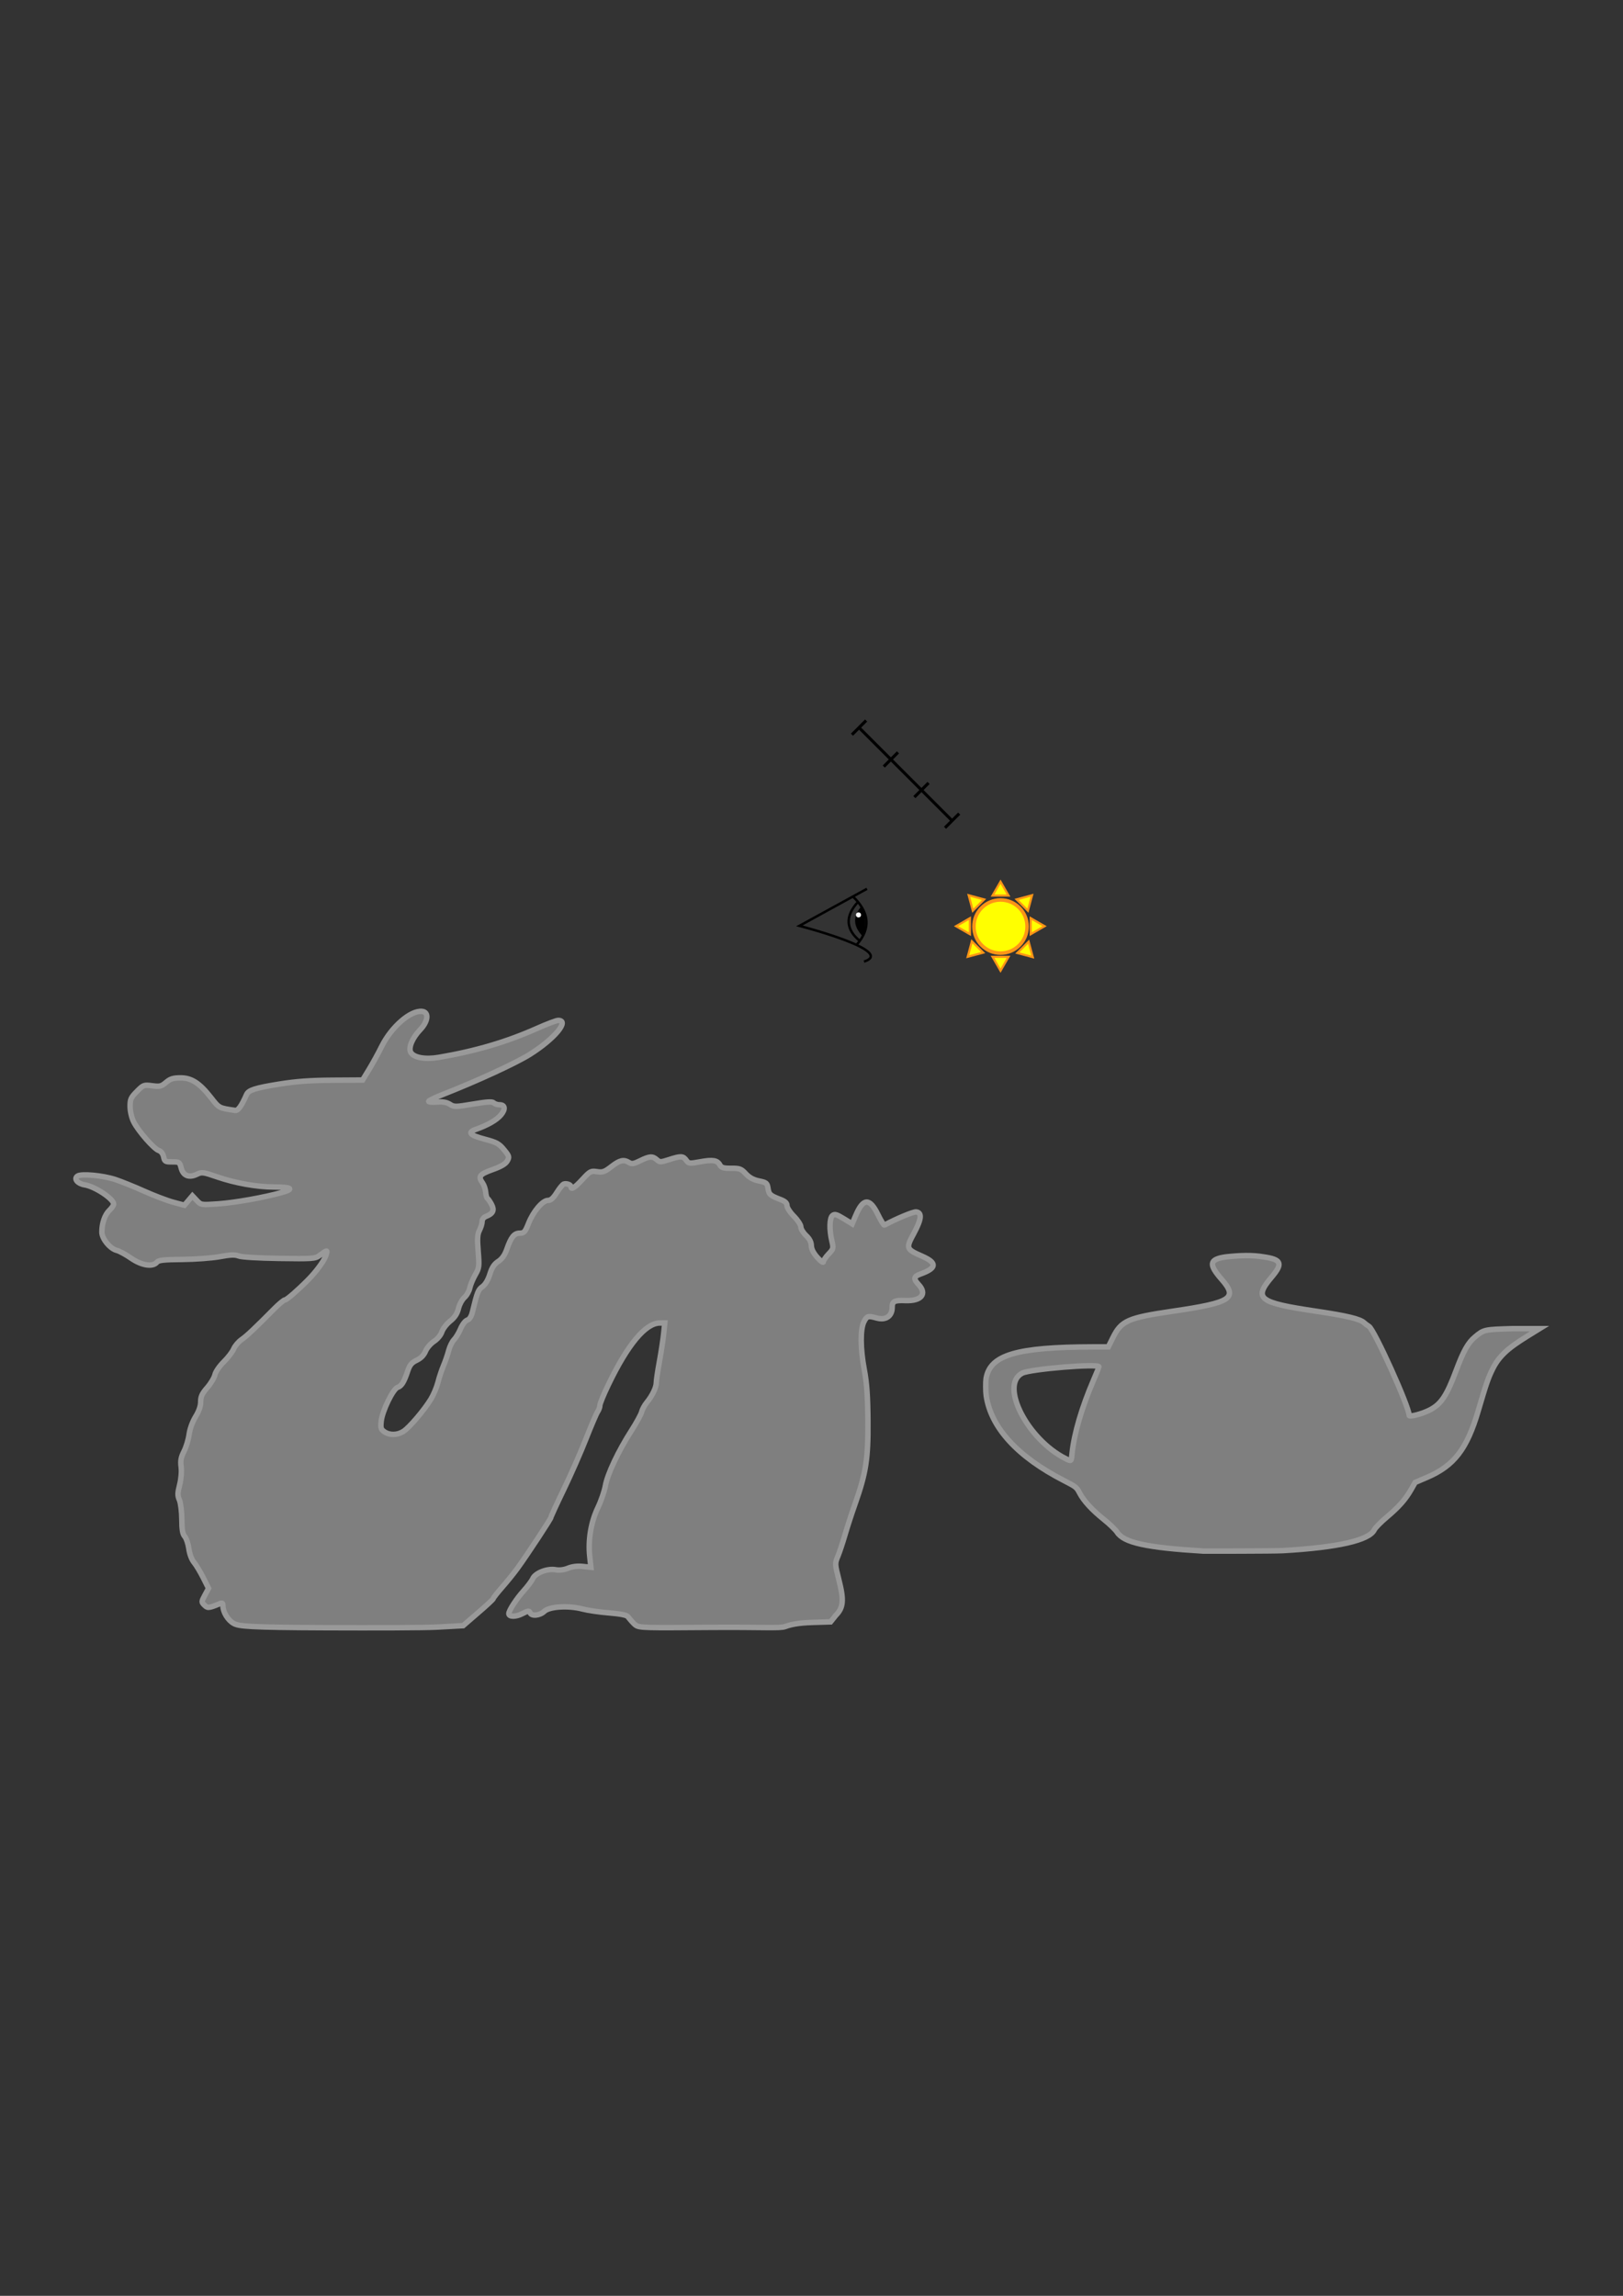 <?xml version="1.0" encoding="UTF-8" standalone="no"?>
<!-- Created with Inkscape (http://www.inkscape.org/) -->

<svg
   xmlns:dc="http://purl.org/dc/elements/1.1/"
   xmlns:cc="http://creativecommons.org/ns#"
   xmlns:rdf="http://www.w3.org/1999/02/22-rdf-syntax-ns#"
   xmlns:svg="http://www.w3.org/2000/svg"
   xmlns="http://www.w3.org/2000/svg"
   xmlns:sodipodi="http://sodipodi.sourceforge.net/DTD/sodipodi-0.dtd"
   xmlns:inkscape="http://www.inkscape.org/namespaces/inkscape"
   width="744.094"
   height="1052.362"
   id="svg4305"
   version="1.1"
   inkscape:version="0.91pre2 r13516"
   viewBox="0 0 744.094 1052.362"
   sodipodi:docname="buildingblocks.svg">
  <rect x="0" y="0" width="744.094" height="1052.362" fill="#333333" stroke="none"/>
  <defs
     id="defs4307" />
  <sodipodi:namedview
     id="base"
     pagecolor="#ffffff"
     bordercolor="#666666"
     borderopacity="1.0"
     inkscape:pageopacity="0.0"
     inkscape:pageshadow="2"
     inkscape:zoom="1.979899"
     inkscape:cx="264.45425"
     inkscape:cy="595.19076"
     inkscape:document-units="px"
     inkscape:current-layer="layer1"
     showgrid="false"
     inkscape:window-width="2560"
     inkscape:window-height="1369"
     inkscape:window-x="1911"
     inkscape:window-y="-9"
     inkscape:window-maximized="1" />
  <g
     inkscape:label="Layer 1"
     inkscape:groupmode="layer"
     id="layer1">
    <g
       id="g4969"
       transform="translate(-6.061,3.536)">
      <path
         inkscape:connector-curvature="0"
         style="display:inline;fill:none;fill-rule:evenodd;stroke:#000000;stroke-width:1.116px;stroke-linecap:butt;stroke-linejoin:miter;stroke-opacity:1"
         d="m 403.537,403.878 -30.994,16.984 c 0,0 44.781,11.552 29.627,16.389"
         id="path4147" />
      <path
         inkscape:connector-curvature="0"
         style="display:inline;fill:none;fill-rule:evenodd;stroke:#000000;stroke-width:1.116px;stroke-linecap:butt;stroke-linejoin:miter;stroke-opacity:1"
         d="m 397.101,407.405 c 7.171,6.875 8.664,14.356 1.639,22.196"
         id="path4149" />
      <path
         inkscape:connector-curvature="0"
         style="display:inline;fill:none;fill-rule:evenodd;stroke:#000000;stroke-width:1.116px;stroke-linecap:butt;stroke-linejoin:miter;stroke-opacity:1"
         d="m 399.505,409.812 c -6.289,6.722 -5.528,12.856 0.767,17.964"
         id="path4157" />
      <path
         inkscape:connector-curvature="0"
         id="path4149-1"
         style="display:inline;fill:#000000;fill-rule:evenodd;stroke:#000000;stroke-width:1.116px;stroke-linecap:butt;stroke-linejoin:miter;stroke-opacity:1"
         d="m 401.095,412.608 c 1.386,3.283 1.405,8.618 0.526,12.309 m 0,0 c -2.909,-3.409 -4.648,-7.15 -0.526,-12.309" />
      <circle
         style="display:inline;fill:#ffffff;fill-opacity:1;stroke:none;stroke-width:2.514;stroke-linecap:round;stroke-miterlimit:4;stroke-dasharray:none;stroke-opacity:0.462"
         id="path4191"
         cx="381.435"
         cy="432.683"
         r="1.157"
         transform="matrix(0.999,-0.043,0.043,0.999,0,0)"
         d="m 382.591,432.683 a 1.157,1.157 0 0 1 -1.157,1.157 1.157,1.157 0 0 1 -1.157,-1.157 1.157,1.157 0 0 1 1.157,-1.157 1.157,1.157 0 0 1 1.157,1.157 z" />
    </g>
    <g
       id="layer6"
       transform="translate(22.285,58.711)">
      <circle
         r="12.188"
         cy="365.999"
         cx="436.42"
         id="path5674"
         style="display:inline;fill:#ffff00;fill-opacity:1;stroke:#fe9517;stroke-width:1.625;stroke-linecap:round;stroke-miterlimit:4;stroke-dasharray:none;stroke-opacity:1"
         transform="translate(7.3563763e-6,0)"
         d="m 448.608,365.999 a 12.188,12.188 0 0 1 -12.188,12.188 12.188,12.188 0 0 1 -12.188,-12.188 12.188,12.188 0 0 1 12.188,-12.188 12.188,12.188 0 0 1 12.188,12.188 z" />
      <path
         d="m 440.093,351.799 -3.664,0 -3.664,0 1.832,-3.173 1.832,-3.173 1.832,3.173 z"
         id="path8080"
         style="fill:#ffff00;fill-opacity:1;stroke:#fe9517;stroke-width:0.991;stroke-linecap:round;stroke-miterlimit:4;stroke-dasharray:none;stroke-dashoffset:0;stroke-opacity:1"
         inkscape:connector-curvature="0" />
      <path
         transform="scale(1,-1)"
         d="m 440.093,-379.883 -3.664,0 -3.664,0 1.832,-3.173 1.832,-3.173 1.832,3.173 z"
         id="path8080-5"
         style="fill:#ffff00;fill-opacity:1;stroke:#fe9517;stroke-width:0.991;stroke-linecap:round;stroke-miterlimit:4;stroke-dasharray:none;stroke-dashoffset:0;stroke-opacity:1"
         inkscape:connector-curvature="0" />
      <path
         transform="matrix(0,1,1,0,770.487,-87.5)"
         d="m 457.002,-348.102 -3.664,0 -3.664,0 1.832,-3.173 1.832,-3.173 1.832,3.173 z"
         id="path8080-5-7"
         style="fill:#ffff00;fill-opacity:1;stroke:#fe9517;stroke-width:0.991;stroke-linecap:round;stroke-miterlimit:4;stroke-dasharray:none;stroke-dashoffset:0;stroke-opacity:1"
         inkscape:connector-curvature="0" />
      <path
         transform="matrix(0,1,-1,0,102.161,-87.5)"
         d="m 457.002,-348.102 -3.664,0 -3.664,0 1.832,-3.173 1.832,-3.173 1.832,3.173 z"
         id="path8080-5-7-8"
         style="fill:#ffff00;fill-opacity:1;stroke:#fe9517;stroke-width:0.991;stroke-linecap:round;stroke-miterlimit:4;stroke-dasharray:none;stroke-dashoffset:0;stroke-opacity:1"
         inkscape:connector-curvature="0" />
      <path
         transform="matrix(0.707,0.707,-0.707,0.707,-120.24,281.746)"
         d="m 457.002,-348.102 -3.664,0 -3.664,0 1.832,-3.173 1.832,-3.173 1.832,3.173 z"
         id="path8080-5-7-8-3"
         style="fill:#ffff00;fill-opacity:1;stroke:#fe9517;stroke-width:0.991;stroke-linecap:round;stroke-miterlimit:4;stroke-dasharray:none;stroke-dashoffset:0;stroke-opacity:1"
         inkscape:connector-curvature="0" />
      <path
         transform="matrix(0.966,0.259,-0.259,0.966,-80.423,597.919)"
         d="m 457.002,-348.102 -3.664,0 -3.664,0 1.832,-3.173 1.832,-3.173 1.832,3.173 z"
         id="path8080-5-7-8-3-4"
         style="fill:#ffff00;fill-opacity:1;stroke:#fe9517;stroke-width:0.991;stroke-linecap:round;stroke-miterlimit:4;stroke-dasharray:none;stroke-dashoffset:0;stroke-opacity:1"
         inkscape:connector-curvature="0" />
      <path
         transform="matrix(0.707,-0.707,0.707,0.707,351.911,922.776)"
         d="m 457.002,-348.102 -3.664,0 -3.664,0 1.832,-3.173 1.832,-3.173 1.832,3.173 z"
         id="path8080-5-7-8-3-4-9"
         style="fill:#ffff00;fill-opacity:1;stroke:#fe9517;stroke-width:0.991;stroke-linecap:round;stroke-miterlimit:4;stroke-dasharray:none;stroke-dashoffset:0;stroke-opacity:1"
         inkscape:connector-curvature="0" />
      <path
         transform="matrix(0.966,-0.259,0.259,0.966,77.161,832.584)"
         d="m 457.002,-348.102 -3.664,0 -3.664,0 1.832,-3.173 1.832,-3.173 1.832,3.173 z"
         id="path8080-5-7-8-3-4-9-8"
         style="fill:#ffff00;fill-opacity:1;stroke:#fe9517;stroke-width:0.991;stroke-linecap:round;stroke-miterlimit:4;stroke-dasharray:none;stroke-dashoffset:0;stroke-opacity:1"
         inkscape:connector-curvature="0" />
    </g>
    <g
       id="layer1-4"
       inkscape:label="Layer 1"
       transform="matrix(0.402,0,0,0.402,419.109,484.032)"
       style="fill:#cccccc;fill-opacity:0.502;stroke:#999999;stroke-width:6.226;stroke-miterlimit:4;stroke-dasharray:none;stroke-opacity:1">
      <path
         sodipodi:nodetypes="cssssccssscsssscsssssssssccssscsccssssss"
         inkscape:connector-curvature="0"
         id="path4231"
         d="m 82.159,387.264 c 5.32,36.52 35.708,69.744 88.609,96.879 13.724,7.039 14.531,7.675 17.827,14.02 4.801,9.244 13.944,19.221 27.9,30.446 6.542,5.262 13.273,11.751 14.958,14.42 7.547,11.955 33.467,17.622 98.69,21.576 0,0 79.197,0.079 90.625,-0.573 62.23,-3.554 98.22,-11.735 103.973,-23.633 1.192,-2.466 7.398,-8.793 14.375,-14.657 13.736,-11.544 21.433,-20.294 27.902,-31.717 l 4.375,-7.726 13.431,-5.744 c 30.971,-13.246 45.61,-32.22 58.44,-75.744 9.359,-31.751 11.305,-37.396 16.576,-48.094 9.123,-18.515 24.132,-27.752 47.49,-42.137 l 5.938,-3.657 -30.151,-0.011 c -33.143,0.953 -33.338,0.996 -43.599,9.573 -7.804,6.524 -13.013,15.793 -21.312,37.929 -10.988,29.308 -17.301,38.729 -30.429,45.41 -8.838,4.497 -23.259,8.191 -23.259,5.957 0,-9.8 -39.556,-97.396 -45.783,-101.386 -1.975,-1.266 -4.413,-3.09 -5.417,-4.053 -4.646,-4.46 -19.251,-7.99 -55.05,-13.308 -65.548,-9.736 -71.426,-14.257 -50.541,-38.875 13.049,-15.383 11.275,-20.041 -8.753,-22.981 -13.422,-2.273 -27.048,-1.871 -43.879,-0.004 -18.506,2.719 -19.478,8.379 -4.39,25.584 18.83,21.473 11.157,26.478 -55.609,36.27 -51.417,7.541 -58.832,10.81 -68.432,30.166 l -5.203,10.492 -17.534,0.041 c -87.297,0.205 -117.327,9.095 -121.893,36.088 -0.535,3.16 -0.554,14.789 0.125,19.452 z m 90.791,71.976 c -43.987,-21.973 -75.7,-84.283 -49.659,-97.568 9.292,-4.74 87.477,-11.146 87.477,-7.167 0,0.389 -2.86,7.367 -6.354,15.506 -13.32,31.021 -22.061,60.924 -24.329,83.236 -0.959,9.431 -0.695,9.21 -7.134,5.994 z"
         style="fill:#cccccc;fill-opacity:0.502;stroke:#999999;stroke-width:6.226;stroke-miterlimit:4;stroke-dasharray:none;stroke-opacity:1" />
    </g>
    <path
       id="path4176"
       d="m 149.413,746.117 c -35.953,-0.134 -39.908,-0.694 -42.218,-1.936 -2.728,-1.467 -4.957,-5.244 -4.976,-8.004 -0.009,-1.308 -0.324,-1.561 -1.382,-1.111 -5.524,2.349 -5.78,2.017 -7.199,0.614 -1.322,-1.306 -1.308,-1.516 0.295,-4.496 l 1.682,-3.126 -2.459,-4.89 c -1.352,-2.689 -3.254,-5.842 -4.227,-7.005 -1.054,-1.261 -2.004,-3.792 -2.352,-6.268 -0.321,-2.284 -1.169,-4.806 -1.884,-5.604 -0.979,-1.093 -1.311,-3.033 -1.344,-7.846 -0.024,-3.523 -0.516,-7.49 -1.095,-8.835 -0.883,-2.052 -0.868,-3.163 0.099,-6.973 0.68,-2.682 0.962,-6.033 0.689,-8.209 -0.362,-2.887 -0.079,-4.429 1.317,-7.176 0.978,-1.925 2.031,-5.403 2.341,-7.729 0.336,-2.522 1.525,-5.802 2.946,-8.124 1.567,-2.56 2.376,-4.914 2.363,-6.873 -0.016,-2.34 0.626,-3.724 2.992,-6.45 1.657,-1.909 3.244,-4.562 3.528,-5.896 0.289,-1.362 2.065,-3.957 4.049,-5.918 1.944,-1.921 3.991,-4.593 4.549,-5.936 0.558,-1.344 2.198,-3.275 3.644,-4.291 2.47,-1.736 5.829,-4.906 15.111,-14.262 2.145,-2.162 4.306,-3.93 4.803,-3.928 0.774,0.003 5.934,-4.492 10.642,-9.27 3.702,-3.757 7.223,-8.562 8.027,-10.954 0.961,-2.86 0.851,-2.862 -2.942,-0.062 -1.93,1.425 -3.195,1.513 -18.45,1.286 -9.582,-0.143 -17.279,-0.608 -18.548,-1.122 -1.67,-0.676 -3.659,-0.604 -8.638,0.312 -3.558,0.655 -11.285,1.23 -17.173,1.279 -8.543,0.071 -10.9,0.328 -11.673,1.274 -1.886,2.305 -6.969,1.517 -11.813,-1.831 -2.435,-1.683 -5.374,-3.291 -6.531,-3.573 -3.11,-0.758 -6.868,-5.339 -6.884,-8.392 -0.021,-4.03 1.352,-8.003 3.46,-10.011 1.074,-1.023 1.949,-2.314 1.945,-2.87 -0.016,-2.37 -8.597,-8.057 -13.248,-8.781 -3.273,-0.509 -5.144,-2.767 -3.336,-4.026 1.747,-1.216 11.718,-0.3 17.446,1.602 2.73,0.907 8.686,3.317 13.237,5.356 4.55,2.039 10.54,4.312 13.311,5.052 l 5.038,1.345 1.828,-2.155 1.828,-2.155 1.983,2.111 c 1.963,2.089 2.06,2.105 9.635,1.584 7.863,-0.541 21.345,-2.939 29.547,-5.255 5.693,-1.608 4.329,-2.461 -3.973,-2.485 -7.714,-0.023 -17.668,-1.806 -25.85,-4.63 -6.383,-2.203 -7.056,-2.292 -9.232,-1.22 -3.604,1.776 -6.332,0.722 -7.244,-2.801 -0.718,-2.775 -0.882,-2.888 -4.163,-2.865 -3.155,0.022 -3.452,-0.153 -3.896,-2.294 -0.3,-1.448 -1.148,-2.548 -2.261,-2.93 -2.248,-0.773 -9.399,-8.963 -11.493,-13.164 -0.914,-1.834 -1.597,-4.781 -1.613,-6.954 -0.023,-3.35 0.321,-4.124 3.078,-6.919 3.019,-3.061 3.212,-3.133 7.047,-2.632 3.521,0.459 4.202,0.294 6.35,-1.539 1.924,-1.642 3.237,-2.059 6.548,-2.082 5.126,-0.035 8.824,2.361 14.127,9.156 3.709,4.752 3.561,4.674 11.033,5.767 1.311,0.192 2.874,-1.992 5.209,-7.278 0.896,-2.028 3.931,-3.001 14.874,-4.769 7.783,-1.258 14.272,-1.734 24.464,-1.797 l 13.872,-0.086 2.996,-4.93 c 1.648,-2.712 4.21,-7.385 5.693,-10.385 4.487,-9.075 13.289,-16.719 18.589,-16.143 3.216,0.349 2.774,4.594 -0.874,8.391 -3.575,3.72 -5.492,8.263 -4.362,10.338 1.348,2.477 6.592,3.417 12.98,2.328 16.85,-2.874 31.026,-7.061 44.993,-13.287 4.477,-1.996 8.807,-3.633 9.622,-3.639 5.406,-0.037 -1.609,8.408 -12.904,15.534 -6.356,4.01 -24.381,12.315 -39.998,18.428 -3.434,1.344 -6.341,2.741 -6.459,3.103 -0.118,0.362 1.561,0.523 3.731,0.358 2.772,-0.211 4.559,0.095 6.007,1.029 1.946,1.256 2.537,1.25 10.627,-0.109 6.43,-1.08 8.793,-1.217 9.472,-0.547 0.498,0.491 1.68,0.887 2.627,0.88 2.571,-0.018 2.873,1.999 0.693,4.626 -1.938,2.336 -6.022,4.694 -11.46,6.617 -4.077,1.442 -2.903,2.698 4.308,4.604 5.148,1.361 6.316,2.01 8.55,4.751 2.408,2.954 2.511,3.311 1.486,5.141 -0.774,1.383 -2.789,2.57 -6.782,3.996 -5.995,2.142 -6.689,3.096 -4.493,6.185 0.644,0.905 1.264,2.774 1.379,4.152 0.115,1.378 0.488,2.676 0.831,2.885 0.342,0.208 1.179,1.438 1.86,2.733 1.403,2.667 0.681,4.223 -2.538,5.472 -1.075,0.417 -1.79,1.35 -1.784,2.326 0.005,0.896 -0.531,2.697 -1.195,4.001 -0.968,1.905 -1.089,3.822 -0.614,9.734 0.558,6.945 0.481,7.555 -1.357,10.764 -1.072,1.871 -2.196,4.585 -2.497,6.032 -0.302,1.447 -1.405,3.386 -2.453,4.31 -1.048,0.924 -2.277,3.201 -2.731,5.061 -0.589,2.409 -1.682,4.069 -3.803,5.773 -1.637,1.315 -3.35,3.532 -3.805,4.926 -0.48,1.468 -2.001,3.306 -3.617,4.367 -1.534,1.008 -3.288,3.052 -3.898,4.542 -0.738,1.801 -2.091,3.177 -4.036,4.106 -2.31,1.103 -3.175,2.142 -4.107,4.939 -1.678,5.033 -2.837,6.91 -4.627,7.492 -2.088,0.679 -6.994,10.742 -7.514,15.413 -0.358,3.216 -0.181,3.822 1.442,4.943 2.455,1.694 6.085,1.583 8.857,-0.272 2.737,-1.832 9.424,-9.71 12.444,-14.66 1.217,-1.995 2.682,-5.475 3.255,-7.734 0.573,-2.259 1.717,-5.702 2.542,-7.652 0.825,-1.95 1.897,-5.07 2.384,-6.935 0.486,-1.864 1.588,-4.103 2.448,-4.975 0.86,-0.872 2.212,-3.127 3.004,-5.01 0.81,-1.925 2.144,-3.653 3.048,-3.947 1.069,-0.348 1.876,-1.628 2.407,-3.819 2.219,-9.161 2.59,-10.095 4.578,-11.532 1.301,-0.94 2.561,-3.062 3.381,-5.694 0.96,-3.084 1.982,-4.637 3.854,-5.86 1.748,-1.142 2.981,-2.898 3.928,-5.594 1.98,-5.637 3.359,-7.341 5.957,-7.359 1.966,-0.014 2.426,-0.532 4.016,-4.527 2.186,-5.494 6.412,-10.469 8.907,-10.487 1.278,-0.009 2.44,-1.04 4.006,-3.553 1.213,-1.947 2.647,-3.714 3.187,-3.925 1.235,-0.484 3.342,0.275 3.349,1.205 0.011,1.564 1.704,0.483 5.226,-3.335 3.503,-3.798 3.883,-4 6.712,-3.567 2.603,0.398 3.475,0.09 6.598,-2.33 3.834,-2.97 5.609,-3.379 8.074,-1.863 1.271,0.781 2.158,0.639 5.11,-0.821 4.281,-2.116 5.685,-2.205 7.619,-0.478 1.369,1.222 1.732,1.219 5.629,-0.039 5.4,-1.743 6.444,-1.705 7.863,0.291 1.116,1.57 1.439,1.606 6.394,0.708 5.828,-1.057 7.86,-0.72 9.07,1.504 0.661,1.214 1.677,1.506 5.159,1.482 3.891,-0.027 4.578,0.231 6.685,2.507 1.62,1.75 3.501,2.773 6.066,3.3 3.421,0.703 3.751,0.976 4.129,3.425 0.431,2.792 0.935,3.239 5.73,5.085 2.125,0.818 2.957,1.606 2.965,2.809 0.007,0.92 1.435,3.105 3.176,4.856 1.74,1.751 3.169,3.945 3.176,4.875 0.007,0.93 1.079,2.7 2.384,3.933 1.597,1.509 2.388,3.027 2.421,4.647 0.033,1.596 0.971,3.434 2.787,5.463 1.506,1.682 2.734,2.574 2.73,1.982 -0.004,-0.591 1.06,-2.192 2.364,-3.556 2.25,-2.354 2.33,-2.658 1.549,-5.939 -1.237,-5.201 -1.111,-10.559 0.275,-11.726 0.981,-0.826 1.864,-0.583 5.109,1.403 l 3.923,2.401 1.623,-3.846 c 3.397,-8.049 6.41,-8.164 10.186,-0.391 1.359,2.797 2.707,4.959 2.996,4.803 5.592,-3.016 13.289,-6.208 14.555,-6.036 2.73,0.371 2.413,3.362 -1.034,9.747 -3.785,7.012 -3.685,7.292 3.797,10.587 6.93,3.052 6.674,5.458 -0.866,8.149 -3.064,1.094 -3.261,2.202 -0.85,4.769 4.062,4.322 1.334,7.682 -6.001,7.394 -5.057,-0.199 -6.079,0.324 -6.075,3.111 0.005,4.025 -2.945,6.051 -7.114,4.886 -3.945,-1.102 -4.474,-0.95 -5.806,1.67 -1.74,3.422 -1.686,12.273 0.134,21.96 1.166,6.209 1.578,12.007 1.673,23.553 0.143,17.302 -0.88,23.872 -5.94,38.162 -1.529,4.317 -3.61,10.711 -4.624,14.209 -1.015,3.497 -2.471,7.862 -3.236,9.7 -1.368,3.283 -1.358,3.473 0.552,11.021 2.302,9.098 1.989,12.499 -1.471,16.007 l -2.409,2.999 -8.207,0.247 c -6.983,0.21 -10.205,1.033 -12.588,1.903 -2.515,0.918 -9.975,0.174 -35.517,0.378 -28.742,0.23 -31.256,0.196 -33.018,-1 -1.073,-0.729 -3.163,-3.346 -3.623,-3.942 -0.542,-0.703 -3.581,-1.302 -8.652,-1.704 -4.299,-0.341 -9.765,-1.137 -12.145,-1.769 -6.385,-1.696 -15.164,-1.16 -17.504,1.068 -2.076,1.978 -5.869,2.333 -6.542,0.613 -0.383,-0.977 -0.923,-0.908 -3.552,0.456 -2.939,1.525 -6.153,1.511 -6.164,-0.027 -0.01,-1.409 3.493,-6.812 6.752,-10.416 1.852,-2.048 3.756,-4.592 4.23,-5.653 1.153,-2.578 6.689,-4.734 10.424,-4.06 1.803,0.325 3.856,0.075 5.762,-0.703 1.914,-0.781 4.286,-1.069 6.707,-0.813 l 3.746,0.396 -0.538,-5.011 c -0.803,-7.474 0.561,-15.681 3.695,-22.227 1.478,-3.087 3.048,-7.653 3.491,-10.148 0.943,-5.319 5.97,-15.961 11.908,-25.21 2.316,-3.608 4.439,-7.494 4.717,-8.635 0.278,-1.141 1.333,-3.08 2.344,-4.309 2.529,-3.074 4.383,-6.926 4.37,-9.085 -0.005,-0.993 0.639,-5.346 1.432,-9.671 0.793,-4.326 1.671,-10.076 1.95,-12.778 l 0.508,-4.913 -2.28,0.016 c -6.541,0.045 -14.666,9.792 -23.568,28.271 -2.147,4.457 -3.9,8.721 -3.894,9.475 0.005,0.754 -0.466,2.071 -1.047,2.927 -0.581,0.856 -3.004,6.519 -5.385,12.584 -2.381,6.065 -6.954,16.459 -10.163,23.098 -3.209,6.639 -5.832,12.345 -5.83,12.679 0.004,0.66 -10.681,16.924 -15.374,23.4 -1.592,2.197 -4.737,6.09 -6.987,8.649 -2.25,2.56 -4.09,4.909 -4.088,5.22 0.002,0.311 -3.171,3.267 -7.051,6.569 l -6.776,5.863 -11.642,0.639 c -6.349,0.349 -29.469,0.376 -51.287,0.294 z"
       style="display:inline;fill:#cccccc;fill-opacity:0.5;stroke:#999999;stroke-width:2.5;stroke-miterlimit:4;stroke-dasharray:none;stroke-opacity:1"
       inkscape:connector-curvature="0"
       sodipodi:nodetypes="cscssscssscsscscsssssscssssssssssssscsssscsscccssscssscscssssscscssscsssssssssssccsccsssssssscsscssssssscssssssssscsssscscssscscsscsscssssssscsssscscscscsscscssccsssssssssssscsscsssssssssscssssscsssssccssccscssscsscscscc" />
    <g
       id="g5026"
       transform="translate(-27.779,99.5)">
      <path
         style="display:inline;fill:none;fill-rule:evenodd;stroke:#000000;stroke-width:1.374px;stroke-linecap:butt;stroke-linejoin:miter;stroke-opacity:1"
         d="m 421.619,234.019 42.666,42.666"
         id="path4205"
         inkscape:connector-curvature="0" />
      <path
         style="display:inline;fill:none;fill-rule:evenodd;stroke:#000000;stroke-width:1.374px;stroke-linecap:butt;stroke-linejoin:miter;stroke-opacity:1"
         d="m 418.367,237.271 6.504,-6.504"
         id="path4207"
         inkscape:connector-curvature="0" />
      <path
         style="display:inline;fill:none;fill-rule:evenodd;stroke:#000000;stroke-width:1.374px;stroke-linecap:butt;stroke-linejoin:miter;stroke-opacity:1"
         d="m 461.033,279.937 6.504,-6.504"
         id="path4207-6"
         inkscape:connector-curvature="0" />
      <path
         style="display:inline;fill:none;fill-rule:evenodd;stroke:#000000;stroke-width:1.374px;stroke-linecap:butt;stroke-linejoin:miter;stroke-opacity:1"
         d="m 432.97,251.874 6.504,-6.504"
         id="path4207-8"
         inkscape:connector-curvature="0" />
      <path
         style="display:inline;fill:none;fill-rule:evenodd;stroke:#000000;stroke-width:1.374px;stroke-linecap:butt;stroke-linejoin:miter;stroke-opacity:1"
         d="m 446.984,265.888 6.504,-6.504"
         id="path4207-5"
         inkscape:connector-curvature="0" />
    </g>
  </g>
</svg>
